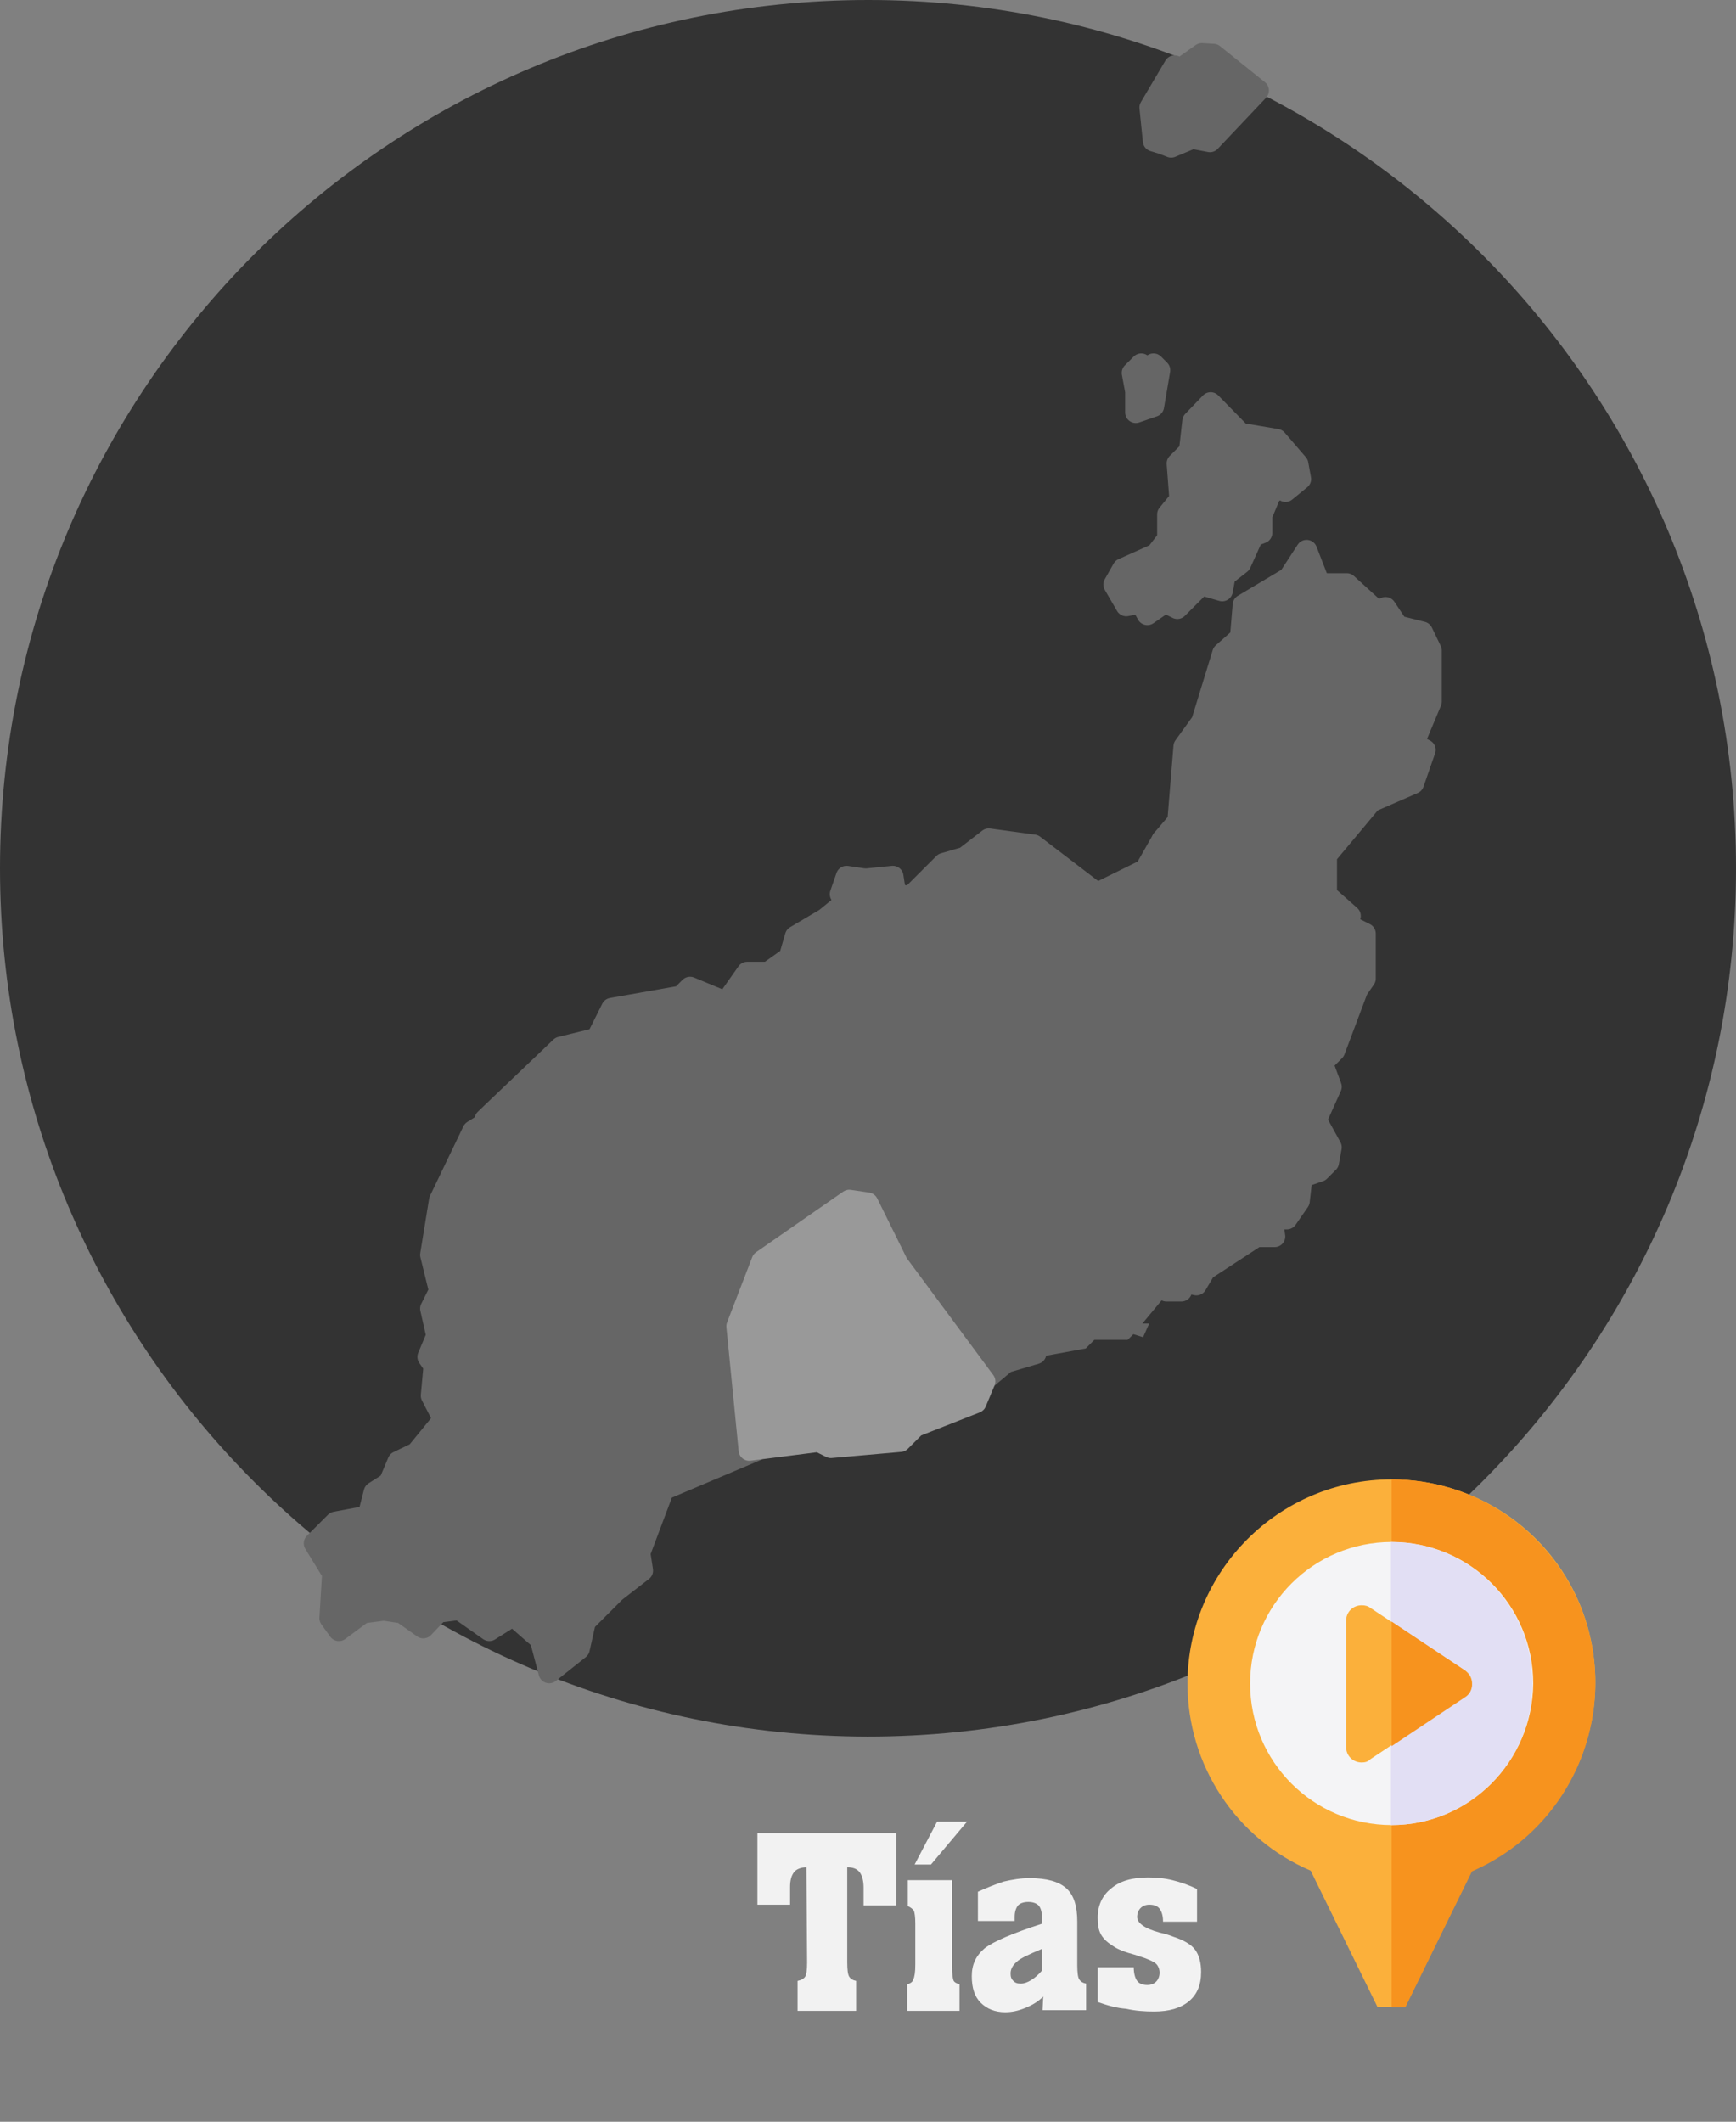 <?xml version="1.0" encoding="utf-8"?>
<!-- Generator: Adobe Illustrator 21.1.0, SVG Export Plug-In . SVG Version: 6.00 Build 0)  -->
<svg version="1.1" id="Municipios_de_la_provincia_de_Santa_Cruz_de_Tenerife"
	 xmlns="http://www.w3.org/2000/svg" xmlns:xlink="http://www.w3.org/1999/xlink" x="0px" y="0px" viewBox="0 0 255.1 311.8"
	 style="enable-background:new 0 0 255.1 311.8;" xml:space="preserve">
<rect x="0" y="0" width="255.1" height="311.8" fill="#808080" stroke="none"/>
<style type="text/css">
	.st0{fill:#333333;}
	.st1{fill:#666666;stroke:#666666;stroke-miterlimit:10;}
	.st2{fill:#666666;stroke:#666666;stroke-width:3.13;stroke-linejoin:round;}
	.st3{fill:#999999;stroke:#999999;stroke-width:3.13;stroke-linejoin:round;}
	.st4{fill:#FBB03B;}
	.st5{fill:#F7931E;}
	.st6{fill:#F4F4F6;}
	.st7{fill:#E2DFF4;}
	.st8{enable-background:new    ;}
	.st9{fill:#F2F2F2;}
</style>
<title>tiasoffmap</title>
<path class="st0" d="M127.6,0L127.6,0C198,0,255.1,57.1,255.1,127.6l0,0c0,70.4-57.1,127.6-127.6,127.6l0,0
	C57.1,255.1,0,198,0,127.6l0,0C0,57.1,57.1,0,127.6,0z"/>
<path id="Arrecife" class="st1" d="M171.2,189.7l-4.4,5.3h1.3l-0.4,0.9l-1.3-0.4l-0.9,0.9h-4.9l-1.3,1.3l-7.1,1.3l-1.8-21.2h1.3
	l3.1,0.4l7.5-2.2l0.4,1.8l0.9-0.4l-0.9,4l1.3,3.5l5.8,2.2L171.2,189.7z"/>
<path id="Haría" class="st2" d="M176.6,7.9l-3.1,2.2l-0.9-0.4l-3.6,6.1l0.5,4.9l1.3,0.4l1.3,0.5l3.1-1.3l2.6,0.5l7.1-7.5L178.3,8
	L176.6,7.9z M167.7,53.5l-1.3,1.3l0.5,2.7v3.1l2.6-0.9l0.9-5.3l-0.9-0.9l-0.9,0.9L167.7,53.5z M177.9,59.2l-2.6,2.7l-0.5,4.4
	l-1.8,1.8l0.4,5.3l-1.8,2.2v3.6l-1.7,2.2l-4.9,2.2l-1.3,2.3l1.8,3.1l2.6-0.5v0.9l0.5,0.9l2.6-1.8l1.8,0.9l3.5-3.5l3.1,0.9l0.4-2.2
	l2.3-1.8l1.8-4l1.3-0.5v-2.6l1.3-3.1l1.3-0.9l0.9,0.5l2.2-1.8l-0.4-2.2l-3.1-3.6l-5.3-0.9L177.9,59.2z M192,80.9l-2.6,4l-6.7,4
	l-0.4,4.8l-2.6,2.3l-3.1,10.1l-2.6,3.6l-0.9,11l-2.3,2.7l0.9,6.2l7.6,3.1l5.8,5.8l10.2,5.3l4.4,1.3l0.9-1.3v-6.6l-2.6-1.3l0.4-1.3
	l-3.5-3.1v-5.8l6.6-7.9l6.2-2.7l1.7-4.9l-1.7-0.9l2.6-6.2v-7.5l-1.3-2.7l-3.6-0.9l-1.8-2.7l-1.3,0.5l-4.4-4h-4L192,80.9z"/>
<path id="San_Bartolomé" class="st2" d="M128.3,168.5l2.6-0.9l6.2,3.1l10.2,0.4l4.4,6.6h-1.3l1.8,21.2l-4.4,1.3l-3.1,2.6
	l-12.8-17.3l-4.4-8.9l-2.7-0.4L128.3,168.5z"/>
<path id="Teguise" class="st2" d="M170.8,123.4l0.9,6.2l7.5,3.1l5.8,5.8l10.2,5.3l4.4,1.3l-3.5,9.3l-1.8,1.8l1.3,3.5l-2.2,4.9l2.2,4
	l-0.4,2.2l-1.3,1.3l-2.6,0.9l-0.4,3.5l-1.8,2.6h-2.2l0.4,2.6h-2.7l-7.5,4.9l-1.3,2.2l-1.8-0.4l-0.4,1.3h-2.2l-1.3-2.6l-5.8-2.2
	l-1.3-3.5l0.9-4l-0.9,0.4l-0.4-1.8l-7.5,2.2l-3.1-0.4l-4.4-6.6l-10.2-0.4l-6.2-3.1l-2.6,0.9l3.5-15l-0.9-8.9l-4-15.5l4-0.4l0.4,2.6
	l2.2,0.4l4.9-4.9l3.1-0.9l3.5-2.7l6.6,0.9l9.3,7.1l7.1-3.5L170.8,123.4z"/>
<path id="Tinajo" class="st2" d="M71.3,164.5l11.1-10.6l5.3-1.3l2.2-4.4l10.2-1.8l1.3-1.3l5.3,2.2l3.1-4.4h3.1l3.1-2.2l0.9-3.1
	l4.4-2.6l2.2-1.8h1.8l-1.8-1.8l0.9-2.6l2.7,0.4l4,15.5l0.9,8.9l-3.5,15l-3.5,8l-12.8,8.9l-18.1-4.9L71.3,164.5z"/>
<path id="Yaiza" class="st2" d="M72.2,164.5l22.6,15.9l18.1,4.9l-3.5,9.7l1.8,18.1l-13.7,5.8l-3.5,9.3l0.4,2.6l-4,3.1l-4.4,4.4
	l-0.9,4l-4.4,3.5l-1.3-4.9l-4-3.5l-3.5,2.2l-4.4-3.1l-3.1,0.4l-2.2,2.3l-3.1-2.2l-2.7-0.4l-3.1,0.4l-3.5,2.6l-1.3-1.8l0.4-6.6
	l-2.7-4.4l3.1-3.1l4.8-0.9l0.9-3.5l2.2-1.4l1.3-3.1l2.7-1.3l4-4.9l-1.8-3.5l0.4-4.4l-0.9-1.3l1.3-3.1l-0.9-4l1.3-2.6l-1.3-5.3l1.3-8
	l4.9-10.2L72.2,164.5z"/>
<path id="Tías" class="st3" d="M112,185.3l12.8-8.9l2.7,0.4l4.4,8.9l12.8,17.3l-1.3,3.1l-8.9,3.5l-2.2,2.2l-10.2,0.9l-1.8-0.9
	l-10.2,1.3l-1.8-18.2L112,185.3z"/>
<g>
	<path class="st4" d="M204.5,217.4c-16.6,0-30,13.5-30,30c0,12,7.1,22.8,18.1,27.5l9.8,20h4.1l9.8-20c15.2-6.6,22.2-24.3,15.7-39.5
		C227.3,224.5,216.5,217.4,204.5,217.4L204.5,217.4z"/>
	<path class="st5" d="M206.5,295l9.8-20c15.2-6.6,22.2-24.3,15.7-39.5c-4.8-11-15.6-18.1-27.5-18.1V295H206.5z"/>
	<path class="st6" d="M204.5,268.2c-11.5,0-20.8-9.3-20.8-20.8c0-11.5,9.3-20.8,20.8-20.8s20.8,9.3,20.8,20.8
		C225.2,258.9,215.9,268.2,204.5,268.2z"/>
	<path class="st7" d="M225.2,247.4c0-11.5-9.3-20.8-20.8-20.8v41.6C215.9,268.2,225.2,258.9,225.2,247.4z"/>
	<path class="st4" d="M200.1,259c-1.3,0-2.3-1-2.3-2.3l0,0v-18.5c0-1.3,1-2.3,2.3-2.3c0.5,0,0.9,0.1,1.3,0.4l13.9,9.2
		c1.1,0.7,1.3,2.1,0.6,3.2c-0.2,0.3-0.4,0.5-0.6,0.6l-13.9,9.2C201,258.9,200.6,259,200.1,259L200.1,259z"/>
	<path class="st5" d="M215.3,245.5l-10.8-7.2v18.3l10.8-7.2c1.1-0.7,1.3-2.1,0.6-3.2C215.7,245.9,215.5,245.7,215.3,245.5z"/>
</g>
<g class="st8">
	<path class="st9" d="M118.5,274.4c-0.8,0-1.5,0.3-1.8,0.7c-0.4,0.5-0.6,1.2-0.6,2.2v2.6h-4.8v-10.5h20.4V280h-4.8v-2.6
		c0-1-0.2-1.8-0.6-2.3s-1-0.7-1.8-0.7v14c0,1.1,0.1,1.8,0.3,2.1c0.2,0.3,0.5,0.5,1,0.6v4.4h-8.6v-4.4c0.5-0.1,0.9-0.3,1.1-0.6
		c0.2-0.3,0.3-1,0.3-2.1L118.5,274.4L118.5,274.4z"/>
	<path class="st9" d="M139.9,289c0,1,0.1,1.7,0.2,2s0.5,0.5,0.9,0.6v3.9h-7.7v-3.9c0.4-0.1,0.8-0.3,0.9-0.7c0.2-0.4,0.3-1.1,0.3-2.2
		v-6.1c0-0.9-0.1-1.5-0.2-1.8c-0.2-0.3-0.5-0.5-0.9-0.7v-3.8h6.5V289z M137.7,267.7h4.4l-5.3,6.3h-2.4L137.7,267.7z"/>
	<path class="st9" d="M153.3,293.4c-0.8,0.8-1.7,1.3-2.7,1.7c-1,0.4-1.9,0.6-2.9,0.6c-1.5,0-2.7-0.5-3.6-1.4
		c-0.9-0.9-1.3-2.2-1.3-3.9c0-1.7,0.6-3,1.9-4.1c1.3-1,4.1-2.2,8.4-3.6v-1.1c0-0.7-0.2-1.3-0.5-1.6s-0.8-0.5-1.5-0.5
		s-1.2,0.2-1.5,0.5c-0.3,0.4-0.5,0.9-0.5,1.7v0.6h-5.4V278c1.3-0.6,2.6-1.1,3.8-1.5c1.3-0.3,2.5-0.5,3.8-0.5c2.5,0,4.3,0.5,5.4,1.5
		c1.1,1,1.6,2.6,1.6,4.9v6.4c0,1.1,0.1,1.8,0.3,2.1c0.2,0.3,0.5,0.5,1,0.6v3.9h-6.4L153.3,293.4L153.3,293.4z M153.1,286.4
		c-1.9,0.8-3.2,1.4-3.7,1.9c-0.6,0.5-0.9,1.1-0.9,1.7c0,0.5,0.1,0.8,0.4,1.1s0.6,0.4,1.1,0.4s1-0.2,1.5-0.5s1.1-0.8,1.6-1.4
		L153.1,286.4L153.1,286.4z"/>
	<path class="st9" d="M161.3,294.2v-5.1h5.3c0,0.9,0.2,1.6,0.5,2s0.8,0.6,1.5,0.6c0.6,0,1-0.2,1.3-0.5s0.5-0.8,0.5-1.3
		s-0.2-1-0.5-1.3s-1-0.6-1.8-0.9c-0.3-0.1-0.7-0.2-1.2-0.4c-1.5-0.4-2.6-0.8-3.3-1.3c-0.8-0.5-1.4-1-1.8-1.7
		c-0.4-0.7-0.5-1.5-0.5-2.5c0-1.8,0.7-3.3,2-4.3c1.3-1.1,3.1-1.6,5.4-1.6c1.2,0,2.4,0.1,3.6,0.4c1.2,0.3,2.4,0.7,3.6,1.3v4.8h-5
		v-0.1c0-0.8-0.2-1.4-0.5-1.8s-0.8-0.6-1.5-0.6c-0.6,0-1,0.2-1.3,0.5s-0.5,0.8-0.5,1.3c0,0.9,1.1,1.7,3.3,2.3c0.9,0.2,1.5,0.4,2,0.6
		c1.5,0.5,2.6,1.1,3.2,1.9c0.6,0.8,0.9,1.9,0.9,3.3c0,1.9-0.6,3.3-1.8,4.3s-2.9,1.5-5.1,1.5c-1.4,0-2.8-0.1-4.1-0.4
		C164.1,295.1,162.7,294.7,161.3,294.2z"/>
</g>
</svg>
